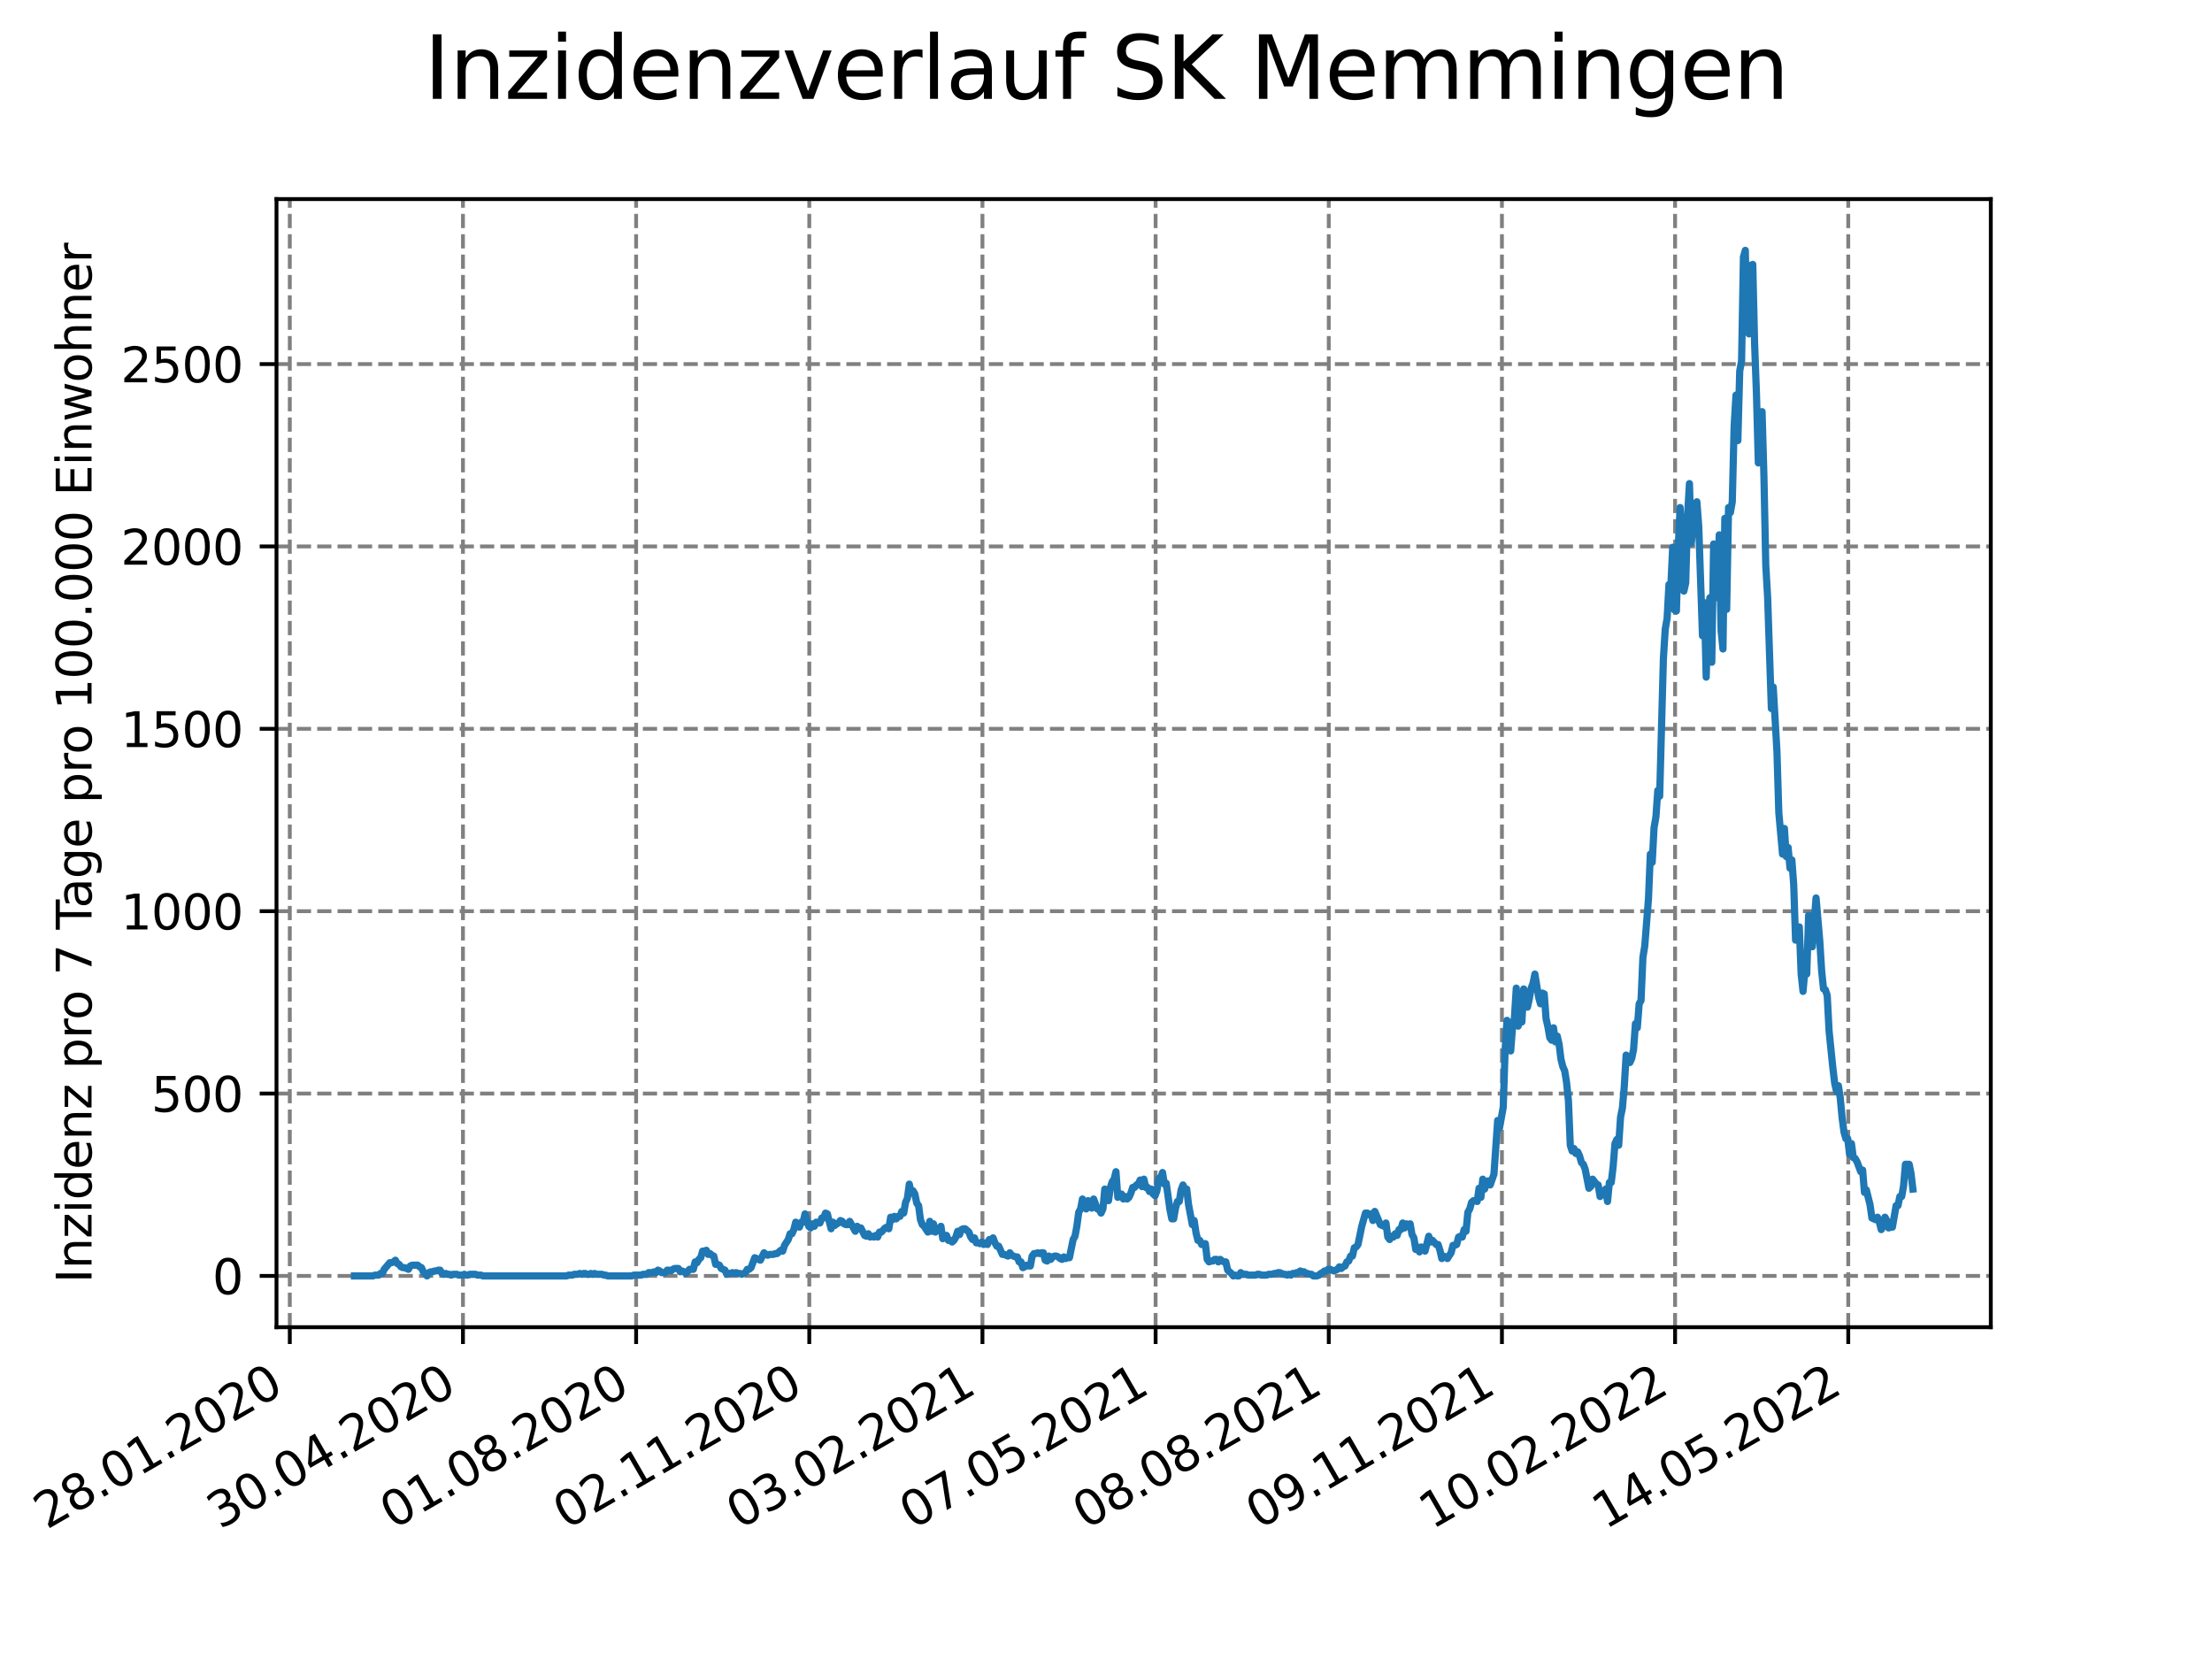 <?xml version="1.0" encoding="utf-8" standalone="no"?>
<!DOCTYPE svg PUBLIC "-//W3C//DTD SVG 1.1//EN"
  "http://www.w3.org/Graphics/SVG/1.1/DTD/svg11.dtd">
<svg xmlns:xlink="http://www.w3.org/1999/xlink" width="460.8pt" height="345.6pt" viewBox="0 0 460.8 345.6" xmlns="http://www.w3.org/2000/svg" version="1.1">
 <defs>
  <style type="text/css">*{stroke-linejoin: round; stroke-linecap: butt}</style>
 </defs>
 <g id="figure_1">
  <g id="patch_1">
   <path d="M 0 345.6 
L 460.8 345.6 
L 460.8 0 
L 0 0 
z
" style="fill: #ffffff"/>
  </g>
  <g id="axes_1">
   <g id="patch_2">
    <path d="M 57.6 276.48 
L 414.72 276.48 
L 414.72 41.472 
L 57.6 41.472 
z
" style="fill: #ffffff"/>
   </g>
   <g id="matplotlib.axis_1">
    <g id="xtick_1">
     <g id="line2d_1">
      <path d="M 60.37 276.48 
L 60.37 41.472 
" clip-path="url(#p404d717d01)" style="fill: none; stroke-dasharray: 2.96,1.28; stroke-dashoffset: 0; stroke: #808080; stroke-width: 0.8"/>
     </g>
     <g id="line2d_2">
      <defs>
       <path id="mf64b3787d6" d="M 0 0 
L 0 3.5 
" style="stroke: #000000; stroke-width: 0.8"/>
      </defs>
      <g>
       <use xlink:href="#mf64b3787d6" x="60.37" y="276.48" style="stroke: #000000; stroke-width: 0.8"/>
      </g>
     </g>
     <g id="text_1">
      <!-- 28.01.2020 -->
      <g transform="translate(9.745 318.689)rotate(-30)scale(0.1 -0.1)">
       <defs>
        <path id="DejaVuSans-32" d="M 1228 531 
L 3431 531 
L 3431 0 
L 469 0 
L 469 531 
Q 828 903 1448 1529 
Q 2069 2156 2228 2338 
Q 2531 2678 2651 2914 
Q 2772 3150 2772 3378 
Q 2772 3750 2511 3984 
Q 2250 4219 1831 4219 
Q 1534 4219 1204 4116 
Q 875 4013 500 3803 
L 500 4441 
Q 881 4594 1212 4672 
Q 1544 4750 1819 4750 
Q 2544 4750 2975 4387 
Q 3406 4025 3406 3419 
Q 3406 3131 3298 2873 
Q 3191 2616 2906 2266 
Q 2828 2175 2409 1742 
Q 1991 1309 1228 531 
z
" transform="scale(0.016)"/>
        <path id="DejaVuSans-38" d="M 2034 2216 
Q 1584 2216 1326 1975 
Q 1069 1734 1069 1313 
Q 1069 891 1326 650 
Q 1584 409 2034 409 
Q 2484 409 2743 651 
Q 3003 894 3003 1313 
Q 3003 1734 2745 1975 
Q 2488 2216 2034 2216 
z
M 1403 2484 
Q 997 2584 770 2862 
Q 544 3141 544 3541 
Q 544 4100 942 4425 
Q 1341 4750 2034 4750 
Q 2731 4750 3128 4425 
Q 3525 4100 3525 3541 
Q 3525 3141 3298 2862 
Q 3072 2584 2669 2484 
Q 3125 2378 3379 2068 
Q 3634 1759 3634 1313 
Q 3634 634 3220 271 
Q 2806 -91 2034 -91 
Q 1263 -91 848 271 
Q 434 634 434 1313 
Q 434 1759 690 2068 
Q 947 2378 1403 2484 
z
M 1172 3481 
Q 1172 3119 1398 2916 
Q 1625 2713 2034 2713 
Q 2441 2713 2670 2916 
Q 2900 3119 2900 3481 
Q 2900 3844 2670 4047 
Q 2441 4250 2034 4250 
Q 1625 4250 1398 4047 
Q 1172 3844 1172 3481 
z
" transform="scale(0.016)"/>
        <path id="DejaVuSans-2e" d="M 684 794 
L 1344 794 
L 1344 0 
L 684 0 
L 684 794 
z
" transform="scale(0.016)"/>
        <path id="DejaVuSans-30" d="M 2034 4250 
Q 1547 4250 1301 3770 
Q 1056 3291 1056 2328 
Q 1056 1369 1301 889 
Q 1547 409 2034 409 
Q 2525 409 2770 889 
Q 3016 1369 3016 2328 
Q 3016 3291 2770 3770 
Q 2525 4250 2034 4250 
z
M 2034 4750 
Q 2819 4750 3233 4129 
Q 3647 3509 3647 2328 
Q 3647 1150 3233 529 
Q 2819 -91 2034 -91 
Q 1250 -91 836 529 
Q 422 1150 422 2328 
Q 422 3509 836 4129 
Q 1250 4750 2034 4750 
z
" transform="scale(0.016)"/>
        <path id="DejaVuSans-31" d="M 794 531 
L 1825 531 
L 1825 4091 
L 703 3866 
L 703 4441 
L 1819 4666 
L 2450 4666 
L 2450 531 
L 3481 531 
L 3481 0 
L 794 0 
L 794 531 
z
" transform="scale(0.016)"/>
       </defs>
       <use xlink:href="#DejaVuSans-32"/>
       <use xlink:href="#DejaVuSans-38" x="63.623"/>
       <use xlink:href="#DejaVuSans-2e" x="127.246"/>
       <use xlink:href="#DejaVuSans-30" x="159.033"/>
       <use xlink:href="#DejaVuSans-31" x="222.656"/>
       <use xlink:href="#DejaVuSans-2e" x="286.279"/>
       <use xlink:href="#DejaVuSans-32" x="318.066"/>
       <use xlink:href="#DejaVuSans-30" x="381.689"/>
       <use xlink:href="#DejaVuSans-32" x="445.312"/>
       <use xlink:href="#DejaVuSans-30" x="508.936"/>
      </g>
     </g>
    </g>
    <g id="xtick_2">
     <g id="line2d_3">
      <path d="M 96.443 276.48 
L 96.443 41.472 
" clip-path="url(#p404d717d01)" style="fill: none; stroke-dasharray: 2.96,1.28; stroke-dashoffset: 0; stroke: #808080; stroke-width: 0.8"/>
     </g>
     <g id="line2d_4">
      <g>
       <use xlink:href="#mf64b3787d6" x="96.443" y="276.48" style="stroke: #000000; stroke-width: 0.8"/>
      </g>
     </g>
     <g id="text_2">
      <!-- 30.04.2020 -->
      <g transform="translate(45.818 318.689)rotate(-30)scale(0.1 -0.1)">
       <defs>
        <path id="DejaVuSans-33" d="M 2597 2516 
Q 3050 2419 3304 2112 
Q 3559 1806 3559 1356 
Q 3559 666 3084 287 
Q 2609 -91 1734 -91 
Q 1441 -91 1130 -33 
Q 819 25 488 141 
L 488 750 
Q 750 597 1062 519 
Q 1375 441 1716 441 
Q 2309 441 2620 675 
Q 2931 909 2931 1356 
Q 2931 1769 2642 2001 
Q 2353 2234 1838 2234 
L 1294 2234 
L 1294 2753 
L 1863 2753 
Q 2328 2753 2575 2939 
Q 2822 3125 2822 3475 
Q 2822 3834 2567 4026 
Q 2313 4219 1838 4219 
Q 1578 4219 1281 4162 
Q 984 4106 628 3988 
L 628 4550 
Q 988 4650 1302 4700 
Q 1616 4750 1894 4750 
Q 2613 4750 3031 4423 
Q 3450 4097 3450 3541 
Q 3450 3153 3228 2886 
Q 3006 2619 2597 2516 
z
" transform="scale(0.016)"/>
        <path id="DejaVuSans-34" d="M 2419 4116 
L 825 1625 
L 2419 1625 
L 2419 4116 
z
M 2253 4666 
L 3047 4666 
L 3047 1625 
L 3713 1625 
L 3713 1100 
L 3047 1100 
L 3047 0 
L 2419 0 
L 2419 1100 
L 313 1100 
L 313 1709 
L 2253 4666 
z
" transform="scale(0.016)"/>
       </defs>
       <use xlink:href="#DejaVuSans-33"/>
       <use xlink:href="#DejaVuSans-30" x="63.623"/>
       <use xlink:href="#DejaVuSans-2e" x="127.246"/>
       <use xlink:href="#DejaVuSans-30" x="159.033"/>
       <use xlink:href="#DejaVuSans-34" x="222.656"/>
       <use xlink:href="#DejaVuSans-2e" x="286.279"/>
       <use xlink:href="#DejaVuSans-32" x="318.066"/>
       <use xlink:href="#DejaVuSans-30" x="381.689"/>
       <use xlink:href="#DejaVuSans-32" x="445.312"/>
       <use xlink:href="#DejaVuSans-30" x="508.936"/>
      </g>
     </g>
    </g>
    <g id="xtick_3">
     <g id="line2d_5">
      <path d="M 132.516 276.48 
L 132.516 41.472 
" clip-path="url(#p404d717d01)" style="fill: none; stroke-dasharray: 2.96,1.28; stroke-dashoffset: 0; stroke: #808080; stroke-width: 0.8"/>
     </g>
     <g id="line2d_6">
      <g>
       <use xlink:href="#mf64b3787d6" x="132.516" y="276.48" style="stroke: #000000; stroke-width: 0.8"/>
      </g>
     </g>
     <g id="text_3">
      <!-- 01.08.2020 -->
      <g transform="translate(81.89 318.689)rotate(-30)scale(0.1 -0.1)">
       <use xlink:href="#DejaVuSans-30"/>
       <use xlink:href="#DejaVuSans-31" x="63.623"/>
       <use xlink:href="#DejaVuSans-2e" x="127.246"/>
       <use xlink:href="#DejaVuSans-30" x="159.033"/>
       <use xlink:href="#DejaVuSans-38" x="222.656"/>
       <use xlink:href="#DejaVuSans-2e" x="286.279"/>
       <use xlink:href="#DejaVuSans-32" x="318.066"/>
       <use xlink:href="#DejaVuSans-30" x="381.689"/>
       <use xlink:href="#DejaVuSans-32" x="445.312"/>
       <use xlink:href="#DejaVuSans-30" x="508.936"/>
      </g>
     </g>
    </g>
    <g id="xtick_4">
     <g id="line2d_7">
      <path d="M 168.588 276.48 
L 168.588 41.472 
" clip-path="url(#p404d717d01)" style="fill: none; stroke-dasharray: 2.96,1.28; stroke-dashoffset: 0; stroke: #808080; stroke-width: 0.8"/>
     </g>
     <g id="line2d_8">
      <g>
       <use xlink:href="#mf64b3787d6" x="168.588" y="276.48" style="stroke: #000000; stroke-width: 0.8"/>
      </g>
     </g>
     <g id="text_4">
      <!-- 02.11.2020 -->
      <g transform="translate(117.963 318.689)rotate(-30)scale(0.1 -0.1)">
       <use xlink:href="#DejaVuSans-30"/>
       <use xlink:href="#DejaVuSans-32" x="63.623"/>
       <use xlink:href="#DejaVuSans-2e" x="127.246"/>
       <use xlink:href="#DejaVuSans-31" x="159.033"/>
       <use xlink:href="#DejaVuSans-31" x="222.656"/>
       <use xlink:href="#DejaVuSans-2e" x="286.279"/>
       <use xlink:href="#DejaVuSans-32" x="318.066"/>
       <use xlink:href="#DejaVuSans-30" x="381.689"/>
       <use xlink:href="#DejaVuSans-32" x="445.312"/>
       <use xlink:href="#DejaVuSans-30" x="508.936"/>
      </g>
     </g>
    </g>
    <g id="xtick_5">
     <g id="line2d_9">
      <path d="M 204.661 276.48 
L 204.661 41.472 
" clip-path="url(#p404d717d01)" style="fill: none; stroke-dasharray: 2.96,1.28; stroke-dashoffset: 0; stroke: #808080; stroke-width: 0.8"/>
     </g>
     <g id="line2d_10">
      <g>
       <use xlink:href="#mf64b3787d6" x="204.661" y="276.48" style="stroke: #000000; stroke-width: 0.8"/>
      </g>
     </g>
     <g id="text_5">
      <!-- 03.02.2021 -->
      <g transform="translate(154.036 318.689)rotate(-30)scale(0.1 -0.1)">
       <use xlink:href="#DejaVuSans-30"/>
       <use xlink:href="#DejaVuSans-33" x="63.623"/>
       <use xlink:href="#DejaVuSans-2e" x="127.246"/>
       <use xlink:href="#DejaVuSans-30" x="159.033"/>
       <use xlink:href="#DejaVuSans-32" x="222.656"/>
       <use xlink:href="#DejaVuSans-2e" x="286.279"/>
       <use xlink:href="#DejaVuSans-32" x="318.066"/>
       <use xlink:href="#DejaVuSans-30" x="381.689"/>
       <use xlink:href="#DejaVuSans-32" x="445.312"/>
       <use xlink:href="#DejaVuSans-31" x="508.936"/>
      </g>
     </g>
    </g>
    <g id="xtick_6">
     <g id="line2d_11">
      <path d="M 240.734 276.48 
L 240.734 41.472 
" clip-path="url(#p404d717d01)" style="fill: none; stroke-dasharray: 2.96,1.28; stroke-dashoffset: 0; stroke: #808080; stroke-width: 0.8"/>
     </g>
     <g id="line2d_12">
      <g>
       <use xlink:href="#mf64b3787d6" x="240.734" y="276.48" style="stroke: #000000; stroke-width: 0.8"/>
      </g>
     </g>
     <g id="text_6">
      <!-- 07.05.2021 -->
      <g transform="translate(190.109 318.689)rotate(-30)scale(0.1 -0.1)">
       <defs>
        <path id="DejaVuSans-37" d="M 525 4666 
L 3525 4666 
L 3525 4397 
L 1831 0 
L 1172 0 
L 2766 4134 
L 525 4134 
L 525 4666 
z
" transform="scale(0.016)"/>
        <path id="DejaVuSans-35" d="M 691 4666 
L 3169 4666 
L 3169 4134 
L 1269 4134 
L 1269 2991 
Q 1406 3038 1543 3061 
Q 1681 3084 1819 3084 
Q 2600 3084 3056 2656 
Q 3513 2228 3513 1497 
Q 3513 744 3044 326 
Q 2575 -91 1722 -91 
Q 1428 -91 1123 -41 
Q 819 9 494 109 
L 494 744 
Q 775 591 1075 516 
Q 1375 441 1709 441 
Q 2250 441 2565 725 
Q 2881 1009 2881 1497 
Q 2881 1984 2565 2268 
Q 2250 2553 1709 2553 
Q 1456 2553 1204 2497 
Q 953 2441 691 2322 
L 691 4666 
z
" transform="scale(0.016)"/>
       </defs>
       <use xlink:href="#DejaVuSans-30"/>
       <use xlink:href="#DejaVuSans-37" x="63.623"/>
       <use xlink:href="#DejaVuSans-2e" x="127.246"/>
       <use xlink:href="#DejaVuSans-30" x="159.033"/>
       <use xlink:href="#DejaVuSans-35" x="222.656"/>
       <use xlink:href="#DejaVuSans-2e" x="286.279"/>
       <use xlink:href="#DejaVuSans-32" x="318.066"/>
       <use xlink:href="#DejaVuSans-30" x="381.689"/>
       <use xlink:href="#DejaVuSans-32" x="445.312"/>
       <use xlink:href="#DejaVuSans-31" x="508.936"/>
      </g>
     </g>
    </g>
    <g id="xtick_7">
     <g id="line2d_13">
      <path d="M 276.806 276.48 
L 276.806 41.472 
" clip-path="url(#p404d717d01)" style="fill: none; stroke-dasharray: 2.96,1.28; stroke-dashoffset: 0; stroke: #808080; stroke-width: 0.8"/>
     </g>
     <g id="line2d_14">
      <g>
       <use xlink:href="#mf64b3787d6" x="276.806" y="276.48" style="stroke: #000000; stroke-width: 0.8"/>
      </g>
     </g>
     <g id="text_7">
      <!-- 08.08.2021 -->
      <g transform="translate(226.181 318.689)rotate(-30)scale(0.1 -0.1)">
       <use xlink:href="#DejaVuSans-30"/>
       <use xlink:href="#DejaVuSans-38" x="63.623"/>
       <use xlink:href="#DejaVuSans-2e" x="127.246"/>
       <use xlink:href="#DejaVuSans-30" x="159.033"/>
       <use xlink:href="#DejaVuSans-38" x="222.656"/>
       <use xlink:href="#DejaVuSans-2e" x="286.279"/>
       <use xlink:href="#DejaVuSans-32" x="318.066"/>
       <use xlink:href="#DejaVuSans-30" x="381.689"/>
       <use xlink:href="#DejaVuSans-32" x="445.312"/>
       <use xlink:href="#DejaVuSans-31" x="508.936"/>
      </g>
     </g>
    </g>
    <g id="xtick_8">
     <g id="line2d_15">
      <path d="M 312.879 276.48 
L 312.879 41.472 
" clip-path="url(#p404d717d01)" style="fill: none; stroke-dasharray: 2.96,1.28; stroke-dashoffset: 0; stroke: #808080; stroke-width: 0.8"/>
     </g>
     <g id="line2d_16">
      <g>
       <use xlink:href="#mf64b3787d6" x="312.879" y="276.48" style="stroke: #000000; stroke-width: 0.8"/>
      </g>
     </g>
     <g id="text_8">
      <!-- 09.11.2021 -->
      <g transform="translate(262.254 318.689)rotate(-30)scale(0.1 -0.1)">
       <defs>
        <path id="DejaVuSans-39" d="M 703 97 
L 703 672 
Q 941 559 1184 500 
Q 1428 441 1663 441 
Q 2288 441 2617 861 
Q 2947 1281 2994 2138 
Q 2813 1869 2534 1725 
Q 2256 1581 1919 1581 
Q 1219 1581 811 2004 
Q 403 2428 403 3163 
Q 403 3881 828 4315 
Q 1253 4750 1959 4750 
Q 2769 4750 3195 4129 
Q 3622 3509 3622 2328 
Q 3622 1225 3098 567 
Q 2575 -91 1691 -91 
Q 1453 -91 1209 -44 
Q 966 3 703 97 
z
M 1959 2075 
Q 2384 2075 2632 2365 
Q 2881 2656 2881 3163 
Q 2881 3666 2632 3958 
Q 2384 4250 1959 4250 
Q 1534 4250 1286 3958 
Q 1038 3666 1038 3163 
Q 1038 2656 1286 2365 
Q 1534 2075 1959 2075 
z
" transform="scale(0.016)"/>
       </defs>
       <use xlink:href="#DejaVuSans-30"/>
       <use xlink:href="#DejaVuSans-39" x="63.623"/>
       <use xlink:href="#DejaVuSans-2e" x="127.246"/>
       <use xlink:href="#DejaVuSans-31" x="159.033"/>
       <use xlink:href="#DejaVuSans-31" x="222.656"/>
       <use xlink:href="#DejaVuSans-2e" x="286.279"/>
       <use xlink:href="#DejaVuSans-32" x="318.066"/>
       <use xlink:href="#DejaVuSans-30" x="381.689"/>
       <use xlink:href="#DejaVuSans-32" x="445.312"/>
       <use xlink:href="#DejaVuSans-31" x="508.936"/>
      </g>
     </g>
    </g>
    <g id="xtick_9">
     <g id="line2d_17">
      <path d="M 348.952 276.48 
L 348.952 41.472 
" clip-path="url(#p404d717d01)" style="fill: none; stroke-dasharray: 2.96,1.28; stroke-dashoffset: 0; stroke: #808080; stroke-width: 0.8"/>
     </g>
     <g id="line2d_18">
      <g>
       <use xlink:href="#mf64b3787d6" x="348.952" y="276.48" style="stroke: #000000; stroke-width: 0.8"/>
      </g>
     </g>
     <g id="text_9">
      <!-- 10.02.2022 -->
      <g transform="translate(298.327 318.689)rotate(-30)scale(0.1 -0.1)">
       <use xlink:href="#DejaVuSans-31"/>
       <use xlink:href="#DejaVuSans-30" x="63.623"/>
       <use xlink:href="#DejaVuSans-2e" x="127.246"/>
       <use xlink:href="#DejaVuSans-30" x="159.033"/>
       <use xlink:href="#DejaVuSans-32" x="222.656"/>
       <use xlink:href="#DejaVuSans-2e" x="286.279"/>
       <use xlink:href="#DejaVuSans-32" x="318.066"/>
       <use xlink:href="#DejaVuSans-30" x="381.689"/>
       <use xlink:href="#DejaVuSans-32" x="445.312"/>
       <use xlink:href="#DejaVuSans-32" x="508.936"/>
      </g>
     </g>
    </g>
    <g id="xtick_10">
     <g id="line2d_19">
      <path d="M 385.025 276.48 
L 385.025 41.472 
" clip-path="url(#p404d717d01)" style="fill: none; stroke-dasharray: 2.96,1.28; stroke-dashoffset: 0; stroke: #808080; stroke-width: 0.8"/>
     </g>
     <g id="line2d_20">
      <g>
       <use xlink:href="#mf64b3787d6" x="385.025" y="276.48" style="stroke: #000000; stroke-width: 0.8"/>
      </g>
     </g>
     <g id="text_10">
      <!-- 14.05.2022 -->
      <g transform="translate(334.399 318.689)rotate(-30)scale(0.1 -0.1)">
       <use xlink:href="#DejaVuSans-31"/>
       <use xlink:href="#DejaVuSans-34" x="63.623"/>
       <use xlink:href="#DejaVuSans-2e" x="127.246"/>
       <use xlink:href="#DejaVuSans-30" x="159.033"/>
       <use xlink:href="#DejaVuSans-35" x="222.656"/>
       <use xlink:href="#DejaVuSans-2e" x="286.279"/>
       <use xlink:href="#DejaVuSans-32" x="318.066"/>
       <use xlink:href="#DejaVuSans-30" x="381.689"/>
       <use xlink:href="#DejaVuSans-32" x="445.312"/>
       <use xlink:href="#DejaVuSans-32" x="508.936"/>
      </g>
     </g>
    </g>
   </g>
   <g id="matplotlib.axis_2">
    <g id="ytick_1">
     <g id="line2d_21">
      <path d="M 57.6 265.798 
L 414.72 265.798 
" clip-path="url(#p404d717d01)" style="fill: none; stroke-dasharray: 2.96,1.28; stroke-dashoffset: 0; stroke: #808080; stroke-width: 0.8"/>
     </g>
     <g id="line2d_22">
      <defs>
       <path id="mbb60254948" d="M 0 0 
L -3.5 0 
" style="stroke: #000000; stroke-width: 0.8"/>
      </defs>
      <g>
       <use xlink:href="#mbb60254948" x="57.6" y="265.798" style="stroke: #000000; stroke-width: 0.8"/>
      </g>
     </g>
     <g id="text_11">
      <!-- 0 -->
      <g transform="translate(44.237 269.597)scale(0.1 -0.1)">
       <use xlink:href="#DejaVuSans-30"/>
      </g>
     </g>
    </g>
    <g id="ytick_2">
     <g id="line2d_23">
      <path d="M 57.6 227.807 
L 414.72 227.807 
" clip-path="url(#p404d717d01)" style="fill: none; stroke-dasharray: 2.96,1.28; stroke-dashoffset: 0; stroke: #808080; stroke-width: 0.8"/>
     </g>
     <g id="line2d_24">
      <g>
       <use xlink:href="#mbb60254948" x="57.6" y="227.807" style="stroke: #000000; stroke-width: 0.8"/>
      </g>
     </g>
     <g id="text_12">
      <!-- 500 -->
      <g transform="translate(31.512 231.606)scale(0.1 -0.1)">
       <use xlink:href="#DejaVuSans-35"/>
       <use xlink:href="#DejaVuSans-30" x="63.623"/>
       <use xlink:href="#DejaVuSans-30" x="127.246"/>
      </g>
     </g>
    </g>
    <g id="ytick_3">
     <g id="line2d_25">
      <path d="M 57.6 189.816 
L 414.72 189.816 
" clip-path="url(#p404d717d01)" style="fill: none; stroke-dasharray: 2.96,1.28; stroke-dashoffset: 0; stroke: #808080; stroke-width: 0.8"/>
     </g>
     <g id="line2d_26">
      <g>
       <use xlink:href="#mbb60254948" x="57.6" y="189.816" style="stroke: #000000; stroke-width: 0.8"/>
      </g>
     </g>
     <g id="text_13">
      <!-- 1000 -->
      <g transform="translate(25.15 193.616)scale(0.1 -0.1)">
       <use xlink:href="#DejaVuSans-31"/>
       <use xlink:href="#DejaVuSans-30" x="63.623"/>
       <use xlink:href="#DejaVuSans-30" x="127.246"/>
       <use xlink:href="#DejaVuSans-30" x="190.869"/>
      </g>
     </g>
    </g>
    <g id="ytick_4">
     <g id="line2d_27">
      <path d="M 57.6 151.826 
L 414.72 151.826 
" clip-path="url(#p404d717d01)" style="fill: none; stroke-dasharray: 2.96,1.28; stroke-dashoffset: 0; stroke: #808080; stroke-width: 0.8"/>
     </g>
     <g id="line2d_28">
      <g>
       <use xlink:href="#mbb60254948" x="57.6" y="151.826" style="stroke: #000000; stroke-width: 0.8"/>
      </g>
     </g>
     <g id="text_14">
      <!-- 1500 -->
      <g transform="translate(25.15 155.625)scale(0.1 -0.1)">
       <use xlink:href="#DejaVuSans-31"/>
       <use xlink:href="#DejaVuSans-35" x="63.623"/>
       <use xlink:href="#DejaVuSans-30" x="127.246"/>
       <use xlink:href="#DejaVuSans-30" x="190.869"/>
      </g>
     </g>
    </g>
    <g id="ytick_5">
     <g id="line2d_29">
      <path d="M 57.6 113.835 
L 414.72 113.835 
" clip-path="url(#p404d717d01)" style="fill: none; stroke-dasharray: 2.96,1.28; stroke-dashoffset: 0; stroke: #808080; stroke-width: 0.8"/>
     </g>
     <g id="line2d_30">
      <g>
       <use xlink:href="#mbb60254948" x="57.6" y="113.835" style="stroke: #000000; stroke-width: 0.8"/>
      </g>
     </g>
     <g id="text_15">
      <!-- 2000 -->
      <g transform="translate(25.15 117.634)scale(0.1 -0.1)">
       <use xlink:href="#DejaVuSans-32"/>
       <use xlink:href="#DejaVuSans-30" x="63.623"/>
       <use xlink:href="#DejaVuSans-30" x="127.246"/>
       <use xlink:href="#DejaVuSans-30" x="190.869"/>
      </g>
     </g>
    </g>
    <g id="ytick_6">
     <g id="line2d_31">
      <path d="M 57.6 75.845 
L 414.72 75.845 
" clip-path="url(#p404d717d01)" style="fill: none; stroke-dasharray: 2.96,1.28; stroke-dashoffset: 0; stroke: #808080; stroke-width: 0.8"/>
     </g>
     <g id="line2d_32">
      <g>
       <use xlink:href="#mbb60254948" x="57.6" y="75.845" style="stroke: #000000; stroke-width: 0.8"/>
      </g>
     </g>
     <g id="text_16">
      <!-- 2500 -->
      <g transform="translate(25.15 79.644)scale(0.1 -0.1)">
       <use xlink:href="#DejaVuSans-32"/>
       <use xlink:href="#DejaVuSans-35" x="63.623"/>
       <use xlink:href="#DejaVuSans-30" x="127.246"/>
       <use xlink:href="#DejaVuSans-30" x="190.869"/>
      </g>
     </g>
    </g>
    <g id="text_17">
     <!-- Inzidenz pro 7 Tage pro 100.000 Einwohner -->
     <g transform="translate(19.07 267.301)rotate(-90)scale(0.1 -0.1)">
      <defs>
       <path id="DejaVuSans-49" d="M 628 4666 
L 1259 4666 
L 1259 0 
L 628 0 
L 628 4666 
z
" transform="scale(0.016)"/>
       <path id="DejaVuSans-6e" d="M 3513 2113 
L 3513 0 
L 2938 0 
L 2938 2094 
Q 2938 2591 2744 2837 
Q 2550 3084 2163 3084 
Q 1697 3084 1428 2787 
Q 1159 2491 1159 1978 
L 1159 0 
L 581 0 
L 581 3500 
L 1159 3500 
L 1159 2956 
Q 1366 3272 1645 3428 
Q 1925 3584 2291 3584 
Q 2894 3584 3203 3211 
Q 3513 2838 3513 2113 
z
" transform="scale(0.016)"/>
       <path id="DejaVuSans-7a" d="M 353 3500 
L 3084 3500 
L 3084 2975 
L 922 459 
L 3084 459 
L 3084 0 
L 275 0 
L 275 525 
L 2438 3041 
L 353 3041 
L 353 3500 
z
" transform="scale(0.016)"/>
       <path id="DejaVuSans-69" d="M 603 3500 
L 1178 3500 
L 1178 0 
L 603 0 
L 603 3500 
z
M 603 4863 
L 1178 4863 
L 1178 4134 
L 603 4134 
L 603 4863 
z
" transform="scale(0.016)"/>
       <path id="DejaVuSans-64" d="M 2906 2969 
L 2906 4863 
L 3481 4863 
L 3481 0 
L 2906 0 
L 2906 525 
Q 2725 213 2448 61 
Q 2172 -91 1784 -91 
Q 1150 -91 751 415 
Q 353 922 353 1747 
Q 353 2572 751 3078 
Q 1150 3584 1784 3584 
Q 2172 3584 2448 3432 
Q 2725 3281 2906 2969 
z
M 947 1747 
Q 947 1113 1208 752 
Q 1469 391 1925 391 
Q 2381 391 2643 752 
Q 2906 1113 2906 1747 
Q 2906 2381 2643 2742 
Q 2381 3103 1925 3103 
Q 1469 3103 1208 2742 
Q 947 2381 947 1747 
z
" transform="scale(0.016)"/>
       <path id="DejaVuSans-65" d="M 3597 1894 
L 3597 1613 
L 953 1613 
Q 991 1019 1311 708 
Q 1631 397 2203 397 
Q 2534 397 2845 478 
Q 3156 559 3463 722 
L 3463 178 
Q 3153 47 2828 -22 
Q 2503 -91 2169 -91 
Q 1331 -91 842 396 
Q 353 884 353 1716 
Q 353 2575 817 3079 
Q 1281 3584 2069 3584 
Q 2775 3584 3186 3129 
Q 3597 2675 3597 1894 
z
M 3022 2063 
Q 3016 2534 2758 2815 
Q 2500 3097 2075 3097 
Q 1594 3097 1305 2825 
Q 1016 2553 972 2059 
L 3022 2063 
z
" transform="scale(0.016)"/>
       <path id="DejaVuSans-20" transform="scale(0.016)"/>
       <path id="DejaVuSans-70" d="M 1159 525 
L 1159 -1331 
L 581 -1331 
L 581 3500 
L 1159 3500 
L 1159 2969 
Q 1341 3281 1617 3432 
Q 1894 3584 2278 3584 
Q 2916 3584 3314 3078 
Q 3713 2572 3713 1747 
Q 3713 922 3314 415 
Q 2916 -91 2278 -91 
Q 1894 -91 1617 61 
Q 1341 213 1159 525 
z
M 3116 1747 
Q 3116 2381 2855 2742 
Q 2594 3103 2138 3103 
Q 1681 3103 1420 2742 
Q 1159 2381 1159 1747 
Q 1159 1113 1420 752 
Q 1681 391 2138 391 
Q 2594 391 2855 752 
Q 3116 1113 3116 1747 
z
" transform="scale(0.016)"/>
       <path id="DejaVuSans-72" d="M 2631 2963 
Q 2534 3019 2420 3045 
Q 2306 3072 2169 3072 
Q 1681 3072 1420 2755 
Q 1159 2438 1159 1844 
L 1159 0 
L 581 0 
L 581 3500 
L 1159 3500 
L 1159 2956 
Q 1341 3275 1631 3429 
Q 1922 3584 2338 3584 
Q 2397 3584 2469 3576 
Q 2541 3569 2628 3553 
L 2631 2963 
z
" transform="scale(0.016)"/>
       <path id="DejaVuSans-6f" d="M 1959 3097 
Q 1497 3097 1228 2736 
Q 959 2375 959 1747 
Q 959 1119 1226 758 
Q 1494 397 1959 397 
Q 2419 397 2687 759 
Q 2956 1122 2956 1747 
Q 2956 2369 2687 2733 
Q 2419 3097 1959 3097 
z
M 1959 3584 
Q 2709 3584 3137 3096 
Q 3566 2609 3566 1747 
Q 3566 888 3137 398 
Q 2709 -91 1959 -91 
Q 1206 -91 779 398 
Q 353 888 353 1747 
Q 353 2609 779 3096 
Q 1206 3584 1959 3584 
z
" transform="scale(0.016)"/>
       <path id="DejaVuSans-54" d="M -19 4666 
L 3928 4666 
L 3928 4134 
L 2272 4134 
L 2272 0 
L 1638 0 
L 1638 4134 
L -19 4134 
L -19 4666 
z
" transform="scale(0.016)"/>
       <path id="DejaVuSans-61" d="M 2194 1759 
Q 1497 1759 1228 1600 
Q 959 1441 959 1056 
Q 959 750 1161 570 
Q 1363 391 1709 391 
Q 2188 391 2477 730 
Q 2766 1069 2766 1631 
L 2766 1759 
L 2194 1759 
z
M 3341 1997 
L 3341 0 
L 2766 0 
L 2766 531 
Q 2569 213 2275 61 
Q 1981 -91 1556 -91 
Q 1019 -91 701 211 
Q 384 513 384 1019 
Q 384 1609 779 1909 
Q 1175 2209 1959 2209 
L 2766 2209 
L 2766 2266 
Q 2766 2663 2505 2880 
Q 2244 3097 1772 3097 
Q 1472 3097 1187 3025 
Q 903 2953 641 2809 
L 641 3341 
Q 956 3463 1253 3523 
Q 1550 3584 1831 3584 
Q 2591 3584 2966 3190 
Q 3341 2797 3341 1997 
z
" transform="scale(0.016)"/>
       <path id="DejaVuSans-67" d="M 2906 1791 
Q 2906 2416 2648 2759 
Q 2391 3103 1925 3103 
Q 1463 3103 1205 2759 
Q 947 2416 947 1791 
Q 947 1169 1205 825 
Q 1463 481 1925 481 
Q 2391 481 2648 825 
Q 2906 1169 2906 1791 
z
M 3481 434 
Q 3481 -459 3084 -895 
Q 2688 -1331 1869 -1331 
Q 1566 -1331 1297 -1286 
Q 1028 -1241 775 -1147 
L 775 -588 
Q 1028 -725 1275 -790 
Q 1522 -856 1778 -856 
Q 2344 -856 2625 -561 
Q 2906 -266 2906 331 
L 2906 616 
Q 2728 306 2450 153 
Q 2172 0 1784 0 
Q 1141 0 747 490 
Q 353 981 353 1791 
Q 353 2603 747 3093 
Q 1141 3584 1784 3584 
Q 2172 3584 2450 3431 
Q 2728 3278 2906 2969 
L 2906 3500 
L 3481 3500 
L 3481 434 
z
" transform="scale(0.016)"/>
       <path id="DejaVuSans-45" d="M 628 4666 
L 3578 4666 
L 3578 4134 
L 1259 4134 
L 1259 2753 
L 3481 2753 
L 3481 2222 
L 1259 2222 
L 1259 531 
L 3634 531 
L 3634 0 
L 628 0 
L 628 4666 
z
" transform="scale(0.016)"/>
       <path id="DejaVuSans-77" d="M 269 3500 
L 844 3500 
L 1563 769 
L 2278 3500 
L 2956 3500 
L 3675 769 
L 4391 3500 
L 4966 3500 
L 4050 0 
L 3372 0 
L 2619 2869 
L 1863 0 
L 1184 0 
L 269 3500 
z
" transform="scale(0.016)"/>
       <path id="DejaVuSans-68" d="M 3513 2113 
L 3513 0 
L 2938 0 
L 2938 2094 
Q 2938 2591 2744 2837 
Q 2550 3084 2163 3084 
Q 1697 3084 1428 2787 
Q 1159 2491 1159 1978 
L 1159 0 
L 581 0 
L 581 4863 
L 1159 4863 
L 1159 2956 
Q 1366 3272 1645 3428 
Q 1925 3584 2291 3584 
Q 2894 3584 3203 3211 
Q 3513 2838 3513 2113 
z
" transform="scale(0.016)"/>
      </defs>
      <use xlink:href="#DejaVuSans-49"/>
      <use xlink:href="#DejaVuSans-6e" x="29.492"/>
      <use xlink:href="#DejaVuSans-7a" x="92.871"/>
      <use xlink:href="#DejaVuSans-69" x="145.361"/>
      <use xlink:href="#DejaVuSans-64" x="173.145"/>
      <use xlink:href="#DejaVuSans-65" x="236.621"/>
      <use xlink:href="#DejaVuSans-6e" x="298.145"/>
      <use xlink:href="#DejaVuSans-7a" x="361.523"/>
      <use xlink:href="#DejaVuSans-20" x="414.014"/>
      <use xlink:href="#DejaVuSans-70" x="445.801"/>
      <use xlink:href="#DejaVuSans-72" x="509.277"/>
      <use xlink:href="#DejaVuSans-6f" x="548.141"/>
      <use xlink:href="#DejaVuSans-20" x="609.322"/>
      <use xlink:href="#DejaVuSans-37" x="641.109"/>
      <use xlink:href="#DejaVuSans-20" x="704.732"/>
      <use xlink:href="#DejaVuSans-54" x="736.52"/>
      <use xlink:href="#DejaVuSans-61" x="781.104"/>
      <use xlink:href="#DejaVuSans-67" x="842.383"/>
      <use xlink:href="#DejaVuSans-65" x="905.859"/>
      <use xlink:href="#DejaVuSans-20" x="967.383"/>
      <use xlink:href="#DejaVuSans-70" x="999.17"/>
      <use xlink:href="#DejaVuSans-72" x="1062.646"/>
      <use xlink:href="#DejaVuSans-6f" x="1101.51"/>
      <use xlink:href="#DejaVuSans-20" x="1162.691"/>
      <use xlink:href="#DejaVuSans-31" x="1194.479"/>
      <use xlink:href="#DejaVuSans-30" x="1258.102"/>
      <use xlink:href="#DejaVuSans-30" x="1321.725"/>
      <use xlink:href="#DejaVuSans-2e" x="1385.348"/>
      <use xlink:href="#DejaVuSans-30" x="1417.135"/>
      <use xlink:href="#DejaVuSans-30" x="1480.758"/>
      <use xlink:href="#DejaVuSans-30" x="1544.381"/>
      <use xlink:href="#DejaVuSans-20" x="1608.004"/>
      <use xlink:href="#DejaVuSans-45" x="1639.791"/>
      <use xlink:href="#DejaVuSans-69" x="1702.975"/>
      <use xlink:href="#DejaVuSans-6e" x="1730.758"/>
      <use xlink:href="#DejaVuSans-77" x="1794.137"/>
      <use xlink:href="#DejaVuSans-6f" x="1875.924"/>
      <use xlink:href="#DejaVuSans-68" x="1937.105"/>
      <use xlink:href="#DejaVuSans-6e" x="2000.484"/>
      <use xlink:href="#DejaVuSans-65" x="2063.863"/>
      <use xlink:href="#DejaVuSans-72" x="2125.387"/>
     </g>
    </g>
   </g>
   <g id="line2d_33">
    <path d="M 73.833 265.798 
L 77.712 265.798 
L 78.099 265.626 
L 78.875 265.626 
L 79.263 265.281 
L 79.651 265.281 
L 80.039 264.419 
L 81.202 263.041 
L 81.59 263.041 
L 81.978 262.869 
L 82.366 262.524 
L 82.754 263.213 
L 83.142 263.386 
L 83.53 263.903 
L 83.918 264.075 
L 84.305 264.075 
L 85.081 264.419 
L 85.469 263.73 
L 85.857 263.558 
L 87.021 263.558 
L 87.408 263.903 
L 87.796 264.075 
L 88.184 264.936 
L 88.96 265.798 
L 89.348 265.109 
L 89.736 264.936 
L 90.124 264.936 
L 90.512 264.764 
L 90.899 264.764 
L 91.287 264.592 
L 91.675 264.592 
L 92.063 265.281 
L 92.451 265.453 
L 92.839 265.281 
L 93.227 265.453 
L 93.615 265.453 
L 94.002 265.626 
L 94.39 265.453 
L 95.166 265.453 
L 95.554 265.626 
L 96.33 265.626 
L 96.718 265.453 
L 97.105 265.626 
L 97.493 265.626 
L 97.881 265.453 
L 99.045 265.453 
L 99.433 265.626 
L 100.208 265.626 
L 100.596 265.798 
L 118.051 265.798 
L 118.439 265.626 
L 119.215 265.626 
L 119.602 265.453 
L 120.378 265.453 
L 120.766 265.281 
L 121.154 265.453 
L 121.542 265.281 
L 121.93 265.281 
L 122.318 265.453 
L 122.705 265.453 
L 123.093 265.281 
L 123.481 265.453 
L 123.869 265.281 
L 124.257 265.453 
L 125.421 265.453 
L 125.808 265.626 
L 126.196 265.626 
L 126.584 265.798 
L 131.627 265.798 
L 132.015 265.626 
L 133.566 265.626 
L 133.954 265.453 
L 134.73 265.453 
L 135.118 265.109 
L 135.893 265.109 
L 136.281 264.936 
L 136.669 265.109 
L 137.057 264.592 
L 137.445 264.764 
L 137.833 265.109 
L 138.608 265.109 
L 138.996 264.592 
L 139.384 264.592 
L 139.772 264.764 
L 140.16 264.419 
L 140.548 264.247 
L 141.324 264.247 
L 141.712 264.936 
L 142.099 264.764 
L 142.487 264.936 
L 142.875 265.281 
L 143.651 264.419 
L 144.427 264.419 
L 144.815 262.869 
L 145.202 263.041 
L 145.59 262.352 
L 145.978 262.007 
L 146.366 260.629 
L 146.754 260.629 
L 147.142 260.457 
L 147.53 261.318 
L 147.918 261.146 
L 148.305 261.49 
L 148.693 261.663 
L 149.081 263.386 
L 149.469 263.386 
L 149.857 263.558 
L 150.245 264.247 
L 151.021 264.592 
L 151.408 265.453 
L 151.796 265.281 
L 152.184 265.281 
L 152.572 265.109 
L 152.96 265.281 
L 153.348 265.109 
L 153.736 265.281 
L 154.124 265.281 
L 154.512 265.453 
L 155.287 265.109 
L 155.675 264.419 
L 156.063 264.419 
L 156.451 264.075 
L 157.227 262.007 
L 158.39 262.524 
L 159.166 260.974 
L 159.554 261.318 
L 159.942 261.49 
L 160.33 261.318 
L 161.105 261.318 
L 161.493 261.146 
L 161.881 261.146 
L 162.657 260.457 
L 163.045 260.629 
L 163.433 259.423 
L 164.208 258.217 
L 164.596 257.011 
L 164.984 257.011 
L 165.372 256.149 
L 165.76 254.599 
L 166.148 255.288 
L 166.536 255.633 
L 166.924 254.599 
L 167.312 254.599 
L 167.699 252.876 
L 168.475 255.46 
L 168.863 255.805 
L 169.251 254.943 
L 169.639 255.46 
L 170.027 254.599 
L 170.415 254.771 
L 170.802 254.771 
L 171.19 253.737 
L 171.578 253.737 
L 171.966 252.704 
L 172.354 252.876 
L 173.13 255.977 
L 173.518 254.599 
L 173.905 255.288 
L 174.293 254.943 
L 174.681 254.771 
L 175.069 254.254 
L 175.457 254.426 
L 175.845 254.943 
L 176.233 255.116 
L 176.621 255.116 
L 177.008 254.426 
L 178.172 256.494 
L 178.56 255.46 
L 178.948 255.805 
L 179.336 255.805 
L 180.112 257.355 
L 180.499 257.528 
L 180.887 257.011 
L 181.275 257.7 
L 181.663 257.528 
L 182.051 257.7 
L 182.439 257.355 
L 182.827 257.7 
L 183.215 256.666 
L 183.602 256.666 
L 184.378 255.805 
L 184.766 255.633 
L 185.154 255.977 
L 185.542 253.565 
L 185.93 254.082 
L 186.318 253.393 
L 186.705 253.91 
L 187.093 253.393 
L 187.481 253.393 
L 187.869 252.359 
L 188.257 252.704 
L 188.645 250.464 
L 189.033 249.602 
L 189.421 246.673 
L 189.808 248.568 
L 190.196 248.052 
L 190.584 248.741 
L 190.972 250.636 
L 191.36 251.153 
L 191.748 254.082 
L 192.136 255.116 
L 192.524 255.46 
L 193.299 256.666 
L 193.687 254.426 
L 194.075 256.494 
L 194.463 254.943 
L 194.851 256.666 
L 195.239 255.977 
L 195.627 255.977 
L 196.015 255.46 
L 196.402 258.045 
L 197.178 257.355 
L 197.566 258.389 
L 197.954 258.389 
L 198.342 258.734 
L 198.73 258.389 
L 199.118 257.7 
L 199.505 256.494 
L 199.893 257.183 
L 200.281 256.149 
L 200.669 255.977 
L 201.057 255.977 
L 201.833 256.666 
L 202.221 257.7 
L 202.608 258.217 
L 202.996 257.872 
L 203.384 258.906 
L 203.772 258.906 
L 204.16 259.078 
L 204.548 258.734 
L 204.936 259.251 
L 205.324 258.906 
L 205.712 259.251 
L 206.099 258.217 
L 206.487 258.217 
L 206.875 257.872 
L 207.263 258.906 
L 207.651 259.595 
L 208.039 259.595 
L 208.815 261.318 
L 209.202 261.318 
L 209.978 261.663 
L 210.366 260.974 
L 210.754 261.49 
L 211.53 261.835 
L 211.918 261.835 
L 212.305 262.869 
L 212.693 262.869 
L 213.081 264.075 
L 213.469 263.903 
L 213.857 263.558 
L 214.245 263.73 
L 214.633 263.73 
L 215.021 261.663 
L 215.408 261.146 
L 215.796 261.146 
L 216.184 260.974 
L 216.572 261.146 
L 216.96 260.974 
L 217.348 260.974 
L 217.736 262.524 
L 218.124 262.697 
L 218.512 261.663 
L 218.899 262.352 
L 219.287 261.835 
L 219.675 261.663 
L 220.063 261.663 
L 220.451 261.835 
L 220.839 262.18 
L 221.227 262.352 
L 221.615 261.835 
L 222.002 262.18 
L 222.39 262.007 
L 222.778 262.007 
L 223.554 258.217 
L 223.942 257.528 
L 224.33 255.46 
L 224.718 252.531 
L 225.105 251.842 
L 225.493 249.775 
L 226.269 251.842 
L 226.657 250.119 
L 227.045 251.153 
L 227.433 251.67 
L 227.821 249.775 
L 228.596 251.842 
L 228.984 252.014 
L 229.372 252.704 
L 229.76 251.842 
L 230.148 247.707 
L 230.924 250.119 
L 231.312 247.362 
L 231.699 246.156 
L 232.087 245.64 
L 232.475 244.089 
L 232.863 249.43 
L 233.251 248.741 
L 233.639 248.741 
L 234.027 249.775 
L 234.415 249.258 
L 234.802 249.775 
L 235.19 249.43 
L 235.578 248.568 
L 235.966 247.362 
L 236.354 247.362 
L 236.742 246.846 
L 237.13 246.673 
L 237.518 245.812 
L 237.905 247.19 
L 238.293 245.64 
L 238.681 247.362 
L 239.069 247.362 
L 239.457 248.224 
L 239.845 247.707 
L 240.233 248.741 
L 240.621 249.085 
L 241.008 248.052 
L 241.396 245.467 
L 241.784 245.467 
L 242.172 244.261 
L 242.56 246.673 
L 242.948 246.501 
L 243.724 252.014 
L 244.112 253.91 
L 244.499 253.91 
L 244.887 251.67 
L 245.275 250.291 
L 245.663 250.291 
L 246.051 247.879 
L 246.439 246.846 
L 246.827 247.707 
L 247.215 247.707 
L 247.602 250.981 
L 248.378 255.116 
L 248.766 254.254 
L 249.154 256.839 
L 249.542 258.389 
L 249.93 258.389 
L 250.318 259.251 
L 250.705 259.078 
L 251.093 259.078 
L 251.481 262.352 
L 251.869 262.869 
L 252.257 262.697 
L 252.645 262.697 
L 253.033 262.352 
L 253.421 262.352 
L 253.808 262.869 
L 254.196 262.352 
L 254.584 262.697 
L 254.972 262.869 
L 255.36 262.869 
L 255.748 264.592 
L 256.524 265.281 
L 256.912 265.798 
L 257.299 265.626 
L 257.687 265.798 
L 258.075 265.798 
L 258.463 265.109 
L 258.851 265.453 
L 259.627 265.453 
L 260.015 265.626 
L 261.566 265.626 
L 261.954 265.453 
L 262.342 265.453 
L 262.73 265.626 
L 263.893 265.626 
L 264.281 265.453 
L 265.057 265.453 
L 265.445 265.281 
L 265.833 265.281 
L 266.221 265.109 
L 266.608 265.109 
L 267.384 265.453 
L 267.772 265.453 
L 268.16 265.626 
L 268.548 265.453 
L 268.936 265.626 
L 269.324 265.281 
L 269.712 265.281 
L 270.099 265.109 
L 270.487 265.109 
L 270.875 264.764 
L 271.263 264.936 
L 271.651 264.936 
L 272.039 265.281 
L 272.427 265.281 
L 272.815 265.453 
L 273.202 265.453 
L 273.59 265.798 
L 274.366 265.798 
L 274.754 265.626 
L 275.142 265.281 
L 275.53 265.109 
L 275.918 264.764 
L 276.305 264.764 
L 276.693 264.419 
L 277.081 264.419 
L 277.857 264.764 
L 278.633 264.419 
L 279.021 263.903 
L 279.408 264.247 
L 279.796 263.903 
L 280.184 263.73 
L 280.572 262.869 
L 280.96 262.697 
L 281.348 261.663 
L 281.736 261.663 
L 282.124 259.94 
L 282.512 259.768 
L 282.899 259.251 
L 283.675 255.46 
L 284.451 252.704 
L 284.839 252.704 
L 285.227 253.048 
L 285.615 252.876 
L 286.002 254.254 
L 286.39 252.359 
L 287.554 255.116 
L 288.33 255.46 
L 288.718 254.771 
L 289.105 257.7 
L 289.493 258.217 
L 289.881 257.528 
L 290.269 257.7 
L 290.657 257.011 
L 291.045 257.355 
L 291.433 256.149 
L 291.821 256.149 
L 292.208 254.771 
L 292.596 255.805 
L 292.984 254.943 
L 293.372 255.46 
L 293.76 254.943 
L 294.148 257.183 
L 294.536 257.872 
L 294.924 260.284 
L 295.312 259.768 
L 295.699 260.801 
L 296.087 259.768 
L 296.475 260.112 
L 296.863 260.629 
L 297.639 257.528 
L 298.027 258.734 
L 298.415 258.389 
L 299.19 259.251 
L 299.578 259.251 
L 299.966 260.457 
L 300.354 262.18 
L 300.742 261.663 
L 301.13 261.835 
L 301.518 262.18 
L 302.293 260.974 
L 302.681 259.423 
L 303.069 259.423 
L 303.457 259.251 
L 303.845 257.7 
L 304.233 257.528 
L 304.621 257.7 
L 305.008 256.149 
L 305.396 256.494 
L 305.784 252.531 
L 306.172 251.842 
L 306.56 250.464 
L 306.948 250.119 
L 307.336 250.119 
L 307.724 250.291 
L 308.112 247.535 
L 308.499 249.43 
L 308.887 245.64 
L 309.275 247.707 
L 309.663 246.156 
L 310.051 245.984 
L 310.439 246.846 
L 311.215 244.606 
L 311.99 233.407 
L 312.378 234.957 
L 313.154 230.65 
L 313.542 218.762 
L 313.93 212.559 
L 314.705 218.934 
L 315.093 213.938 
L 315.481 212.042 
L 315.869 205.84 
L 316.257 213.765 
L 316.645 212.387 
L 317.033 212.904 
L 317.421 206.012 
L 318.196 209.803 
L 318.584 208.08 
L 318.972 205.84 
L 319.36 204.806 
L 319.748 202.911 
L 320.524 207.735 
L 320.912 209.113 
L 321.299 206.874 
L 321.687 207.046 
L 322.075 212.215 
L 322.463 213.938 
L 322.851 216.177 
L 323.239 216.694 
L 323.627 214.11 
L 324.015 217.039 
L 324.402 215.833 
L 324.79 217.556 
L 325.178 220.657 
L 325.566 222.208 
L 325.954 223.069 
L 326.342 225.481 
L 326.73 229.272 
L 327.118 238.575 
L 327.505 239.782 
L 327.893 239.265 
L 328.281 240.298 
L 328.669 239.954 
L 329.057 240.815 
L 329.445 242.194 
L 329.833 242.538 
L 330.221 243.572 
L 330.996 247.535 
L 331.384 247.19 
L 331.772 245.64 
L 332.548 246.673 
L 332.936 246.846 
L 333.324 249.258 
L 333.712 248.568 
L 334.099 248.741 
L 334.487 247.707 
L 334.875 250.291 
L 335.263 246.329 
L 335.651 246.329 
L 336.039 243.055 
L 336.427 238.231 
L 336.815 237.369 
L 337.202 238.575 
L 337.59 232.718 
L 337.978 230.822 
L 338.366 226.343 
L 338.754 219.796 
L 339.142 221.346 
L 339.53 221.346 
L 339.918 220.485 
L 340.305 218.589 
L 340.693 213.248 
L 341.081 214.11 
L 341.469 209.113 
L 341.857 208.424 
L 342.245 199.465 
L 342.633 197.053 
L 343.408 187.232 
L 343.796 177.928 
L 344.184 179.651 
L 344.572 172.415 
L 344.96 170.175 
L 345.348 164.662 
L 345.736 165.868 
L 346.512 137.267 
L 346.899 131.064 
L 347.287 128.825 
L 347.675 121.761 
L 348.063 122.278 
L 348.451 114.007 
L 348.839 127.102 
L 349.227 127.274 
L 349.615 113.835 
L 350.002 105.737 
L 350.39 116.592 
L 350.778 123.139 
L 351.166 121.416 
L 351.554 107.288 
L 351.942 100.741 
L 352.33 113.146 
L 352.718 109.011 
L 353.105 110.045 
L 353.493 104.531 
L 353.881 109.7 
L 354.657 132.443 
L 355.045 125.551 
L 355.433 141.058 
L 355.821 127.274 
L 356.208 124.517 
L 356.596 137.956 
L 356.984 113.318 
L 357.372 116.592 
L 357.76 124.517 
L 358.148 111.423 
L 358.536 131.409 
L 358.924 135.2 
L 359.312 107.977 
L 359.699 126.929 
L 360.087 105.737 
L 360.475 106.771 
L 360.863 104.531 
L 361.251 88.853 
L 361.639 82.306 
L 362.027 91.782 
L 362.415 77.309 
L 362.802 75.241 
L 363.19 53.533 
L 363.578 52.154 
L 363.966 68.35 
L 364.354 69.556 
L 364.742 55.255 
L 365.13 55.083 
L 365.518 71.623 
L 365.905 82.133 
L 366.293 96.434 
L 367.069 85.751 
L 367.457 99.19 
L 367.845 117.798 
L 368.233 124.517 
L 369.008 147.605 
L 369.396 143.125 
L 370.172 156.564 
L 370.56 169.314 
L 371.336 177.928 
L 371.724 172.587 
L 372.112 178.445 
L 372.499 176.55 
L 372.887 180.857 
L 373.275 179.134 
L 373.663 184.303 
L 374.051 195.847 
L 374.439 193.779 
L 374.827 193.09 
L 375.215 202.911 
L 375.602 206.529 
L 375.99 202.222 
L 376.378 202.911 
L 376.766 190.678 
L 377.154 192.401 
L 377.542 197.225 
L 378.318 187.06 
L 379.093 196.019 
L 379.481 202.222 
L 379.869 206.012 
L 380.257 206.184 
L 380.645 207.39 
L 381.033 214.799 
L 381.808 222.38 
L 382.196 225.653 
L 382.584 227.376 
L 382.972 226.17 
L 383.36 228.755 
L 383.748 232.89 
L 384.136 235.819 
L 384.524 237.197 
L 384.912 237.197 
L 385.299 240.471 
L 385.687 238.231 
L 386.075 241.16 
L 386.463 241.332 
L 386.851 242.021 
L 387.627 244.089 
L 388.015 243.744 
L 388.402 248.396 
L 388.79 247.879 
L 389.566 250.981 
L 389.954 253.737 
L 390.73 254.082 
L 391.118 253.565 
L 391.505 254.599 
L 391.893 256.149 
L 392.281 255.46 
L 392.669 253.565 
L 393.057 254.254 
L 393.445 255.805 
L 393.833 255.633 
L 394.221 255.633 
L 394.996 251.153 
L 395.384 251.153 
L 395.772 249.258 
L 396.16 249.258 
L 396.548 247.018 
L 396.936 242.538 
L 397.712 242.538 
L 398.099 244.433 
L 398.487 247.707 
L 398.487 247.707 
" clip-path="url(#p404d717d01)" style="fill: none; stroke: #1f77b4; stroke-width: 1.5; stroke-linecap: square"/>
   </g>
   <g id="patch_3">
    <path d="M 57.6 276.48 
L 57.6 41.472 
" style="fill: none; stroke: #000000; stroke-width: 0.8; stroke-linejoin: miter; stroke-linecap: square"/>
   </g>
   <g id="patch_4">
    <path d="M 414.72 276.48 
L 414.72 41.472 
" style="fill: none; stroke: #000000; stroke-width: 0.8; stroke-linejoin: miter; stroke-linecap: square"/>
   </g>
   <g id="patch_5">
    <path d="M 57.6 276.48 
L 414.72 276.48 
" style="fill: none; stroke: #000000; stroke-width: 0.8; stroke-linejoin: miter; stroke-linecap: square"/>
   </g>
   <g id="patch_6">
    <path d="M 57.6 41.472 
L 414.72 41.472 
" style="fill: none; stroke: #000000; stroke-width: 0.8; stroke-linejoin: miter; stroke-linecap: square"/>
   </g>
  </g>
  <g id="text_18">
   <!-- Inzidenzverlauf SK Memmingen -->
   <g transform="translate(88.355 20.589)scale(0.18 -0.18)">
    <defs>
     <path id="DejaVuSans-76" d="M 191 3500 
L 800 3500 
L 1894 563 
L 2988 3500 
L 3597 3500 
L 2284 0 
L 1503 0 
L 191 3500 
z
" transform="scale(0.016)"/>
     <path id="DejaVuSans-6c" d="M 603 4863 
L 1178 4863 
L 1178 0 
L 603 0 
L 603 4863 
z
" transform="scale(0.016)"/>
     <path id="DejaVuSans-75" d="M 544 1381 
L 544 3500 
L 1119 3500 
L 1119 1403 
Q 1119 906 1312 657 
Q 1506 409 1894 409 
Q 2359 409 2629 706 
Q 2900 1003 2900 1516 
L 2900 3500 
L 3475 3500 
L 3475 0 
L 2900 0 
L 2900 538 
Q 2691 219 2414 64 
Q 2138 -91 1772 -91 
Q 1169 -91 856 284 
Q 544 659 544 1381 
z
M 1991 3584 
L 1991 3584 
z
" transform="scale(0.016)"/>
     <path id="DejaVuSans-66" d="M 2375 4863 
L 2375 4384 
L 1825 4384 
Q 1516 4384 1395 4259 
Q 1275 4134 1275 3809 
L 1275 3500 
L 2222 3500 
L 2222 3053 
L 1275 3053 
L 1275 0 
L 697 0 
L 697 3053 
L 147 3053 
L 147 3500 
L 697 3500 
L 697 3744 
Q 697 4328 969 4595 
Q 1241 4863 1831 4863 
L 2375 4863 
z
" transform="scale(0.016)"/>
     <path id="DejaVuSans-53" d="M 3425 4513 
L 3425 3897 
Q 3066 4069 2747 4153 
Q 2428 4238 2131 4238 
Q 1616 4238 1336 4038 
Q 1056 3838 1056 3469 
Q 1056 3159 1242 3001 
Q 1428 2844 1947 2747 
L 2328 2669 
Q 3034 2534 3370 2195 
Q 3706 1856 3706 1288 
Q 3706 609 3251 259 
Q 2797 -91 1919 -91 
Q 1588 -91 1214 -16 
Q 841 59 441 206 
L 441 856 
Q 825 641 1194 531 
Q 1563 422 1919 422 
Q 2459 422 2753 634 
Q 3047 847 3047 1241 
Q 3047 1584 2836 1778 
Q 2625 1972 2144 2069 
L 1759 2144 
Q 1053 2284 737 2584 
Q 422 2884 422 3419 
Q 422 4038 858 4394 
Q 1294 4750 2059 4750 
Q 2388 4750 2728 4690 
Q 3069 4631 3425 4513 
z
" transform="scale(0.016)"/>
     <path id="DejaVuSans-4b" d="M 628 4666 
L 1259 4666 
L 1259 2694 
L 3353 4666 
L 4166 4666 
L 1850 2491 
L 4331 0 
L 3500 0 
L 1259 2247 
L 1259 0 
L 628 0 
L 628 4666 
z
" transform="scale(0.016)"/>
     <path id="DejaVuSans-4d" d="M 628 4666 
L 1569 4666 
L 2759 1491 
L 3956 4666 
L 4897 4666 
L 4897 0 
L 4281 0 
L 4281 4097 
L 3078 897 
L 2444 897 
L 1241 4097 
L 1241 0 
L 628 0 
L 628 4666 
z
" transform="scale(0.016)"/>
     <path id="DejaVuSans-6d" d="M 3328 2828 
Q 3544 3216 3844 3400 
Q 4144 3584 4550 3584 
Q 5097 3584 5394 3201 
Q 5691 2819 5691 2113 
L 5691 0 
L 5113 0 
L 5113 2094 
Q 5113 2597 4934 2840 
Q 4756 3084 4391 3084 
Q 3944 3084 3684 2787 
Q 3425 2491 3425 1978 
L 3425 0 
L 2847 0 
L 2847 2094 
Q 2847 2600 2669 2842 
Q 2491 3084 2119 3084 
Q 1678 3084 1418 2786 
Q 1159 2488 1159 1978 
L 1159 0 
L 581 0 
L 581 3500 
L 1159 3500 
L 1159 2956 
Q 1356 3278 1631 3431 
Q 1906 3584 2284 3584 
Q 2666 3584 2933 3390 
Q 3200 3197 3328 2828 
z
" transform="scale(0.016)"/>
    </defs>
    <use xlink:href="#DejaVuSans-49"/>
    <use xlink:href="#DejaVuSans-6e" x="29.492"/>
    <use xlink:href="#DejaVuSans-7a" x="92.871"/>
    <use xlink:href="#DejaVuSans-69" x="145.361"/>
    <use xlink:href="#DejaVuSans-64" x="173.145"/>
    <use xlink:href="#DejaVuSans-65" x="236.621"/>
    <use xlink:href="#DejaVuSans-6e" x="298.145"/>
    <use xlink:href="#DejaVuSans-7a" x="361.523"/>
    <use xlink:href="#DejaVuSans-76" x="414.014"/>
    <use xlink:href="#DejaVuSans-65" x="473.193"/>
    <use xlink:href="#DejaVuSans-72" x="534.717"/>
    <use xlink:href="#DejaVuSans-6c" x="575.83"/>
    <use xlink:href="#DejaVuSans-61" x="603.613"/>
    <use xlink:href="#DejaVuSans-75" x="664.893"/>
    <use xlink:href="#DejaVuSans-66" x="728.271"/>
    <use xlink:href="#DejaVuSans-20" x="763.477"/>
    <use xlink:href="#DejaVuSans-53" x="795.264"/>
    <use xlink:href="#DejaVuSans-4b" x="858.74"/>
    <use xlink:href="#DejaVuSans-20" x="924.316"/>
    <use xlink:href="#DejaVuSans-4d" x="956.104"/>
    <use xlink:href="#DejaVuSans-65" x="1042.383"/>
    <use xlink:href="#DejaVuSans-6d" x="1103.906"/>
    <use xlink:href="#DejaVuSans-6d" x="1201.318"/>
    <use xlink:href="#DejaVuSans-69" x="1298.73"/>
    <use xlink:href="#DejaVuSans-6e" x="1326.514"/>
    <use xlink:href="#DejaVuSans-67" x="1389.893"/>
    <use xlink:href="#DejaVuSans-65" x="1453.369"/>
    <use xlink:href="#DejaVuSans-6e" x="1514.893"/>
   </g>
  </g>
 </g>
 <defs>
  <clipPath id="p404d717d01">
   <rect x="57.6" y="41.472" width="357.12" height="235.008"/>
  </clipPath>
 </defs>
</svg>
